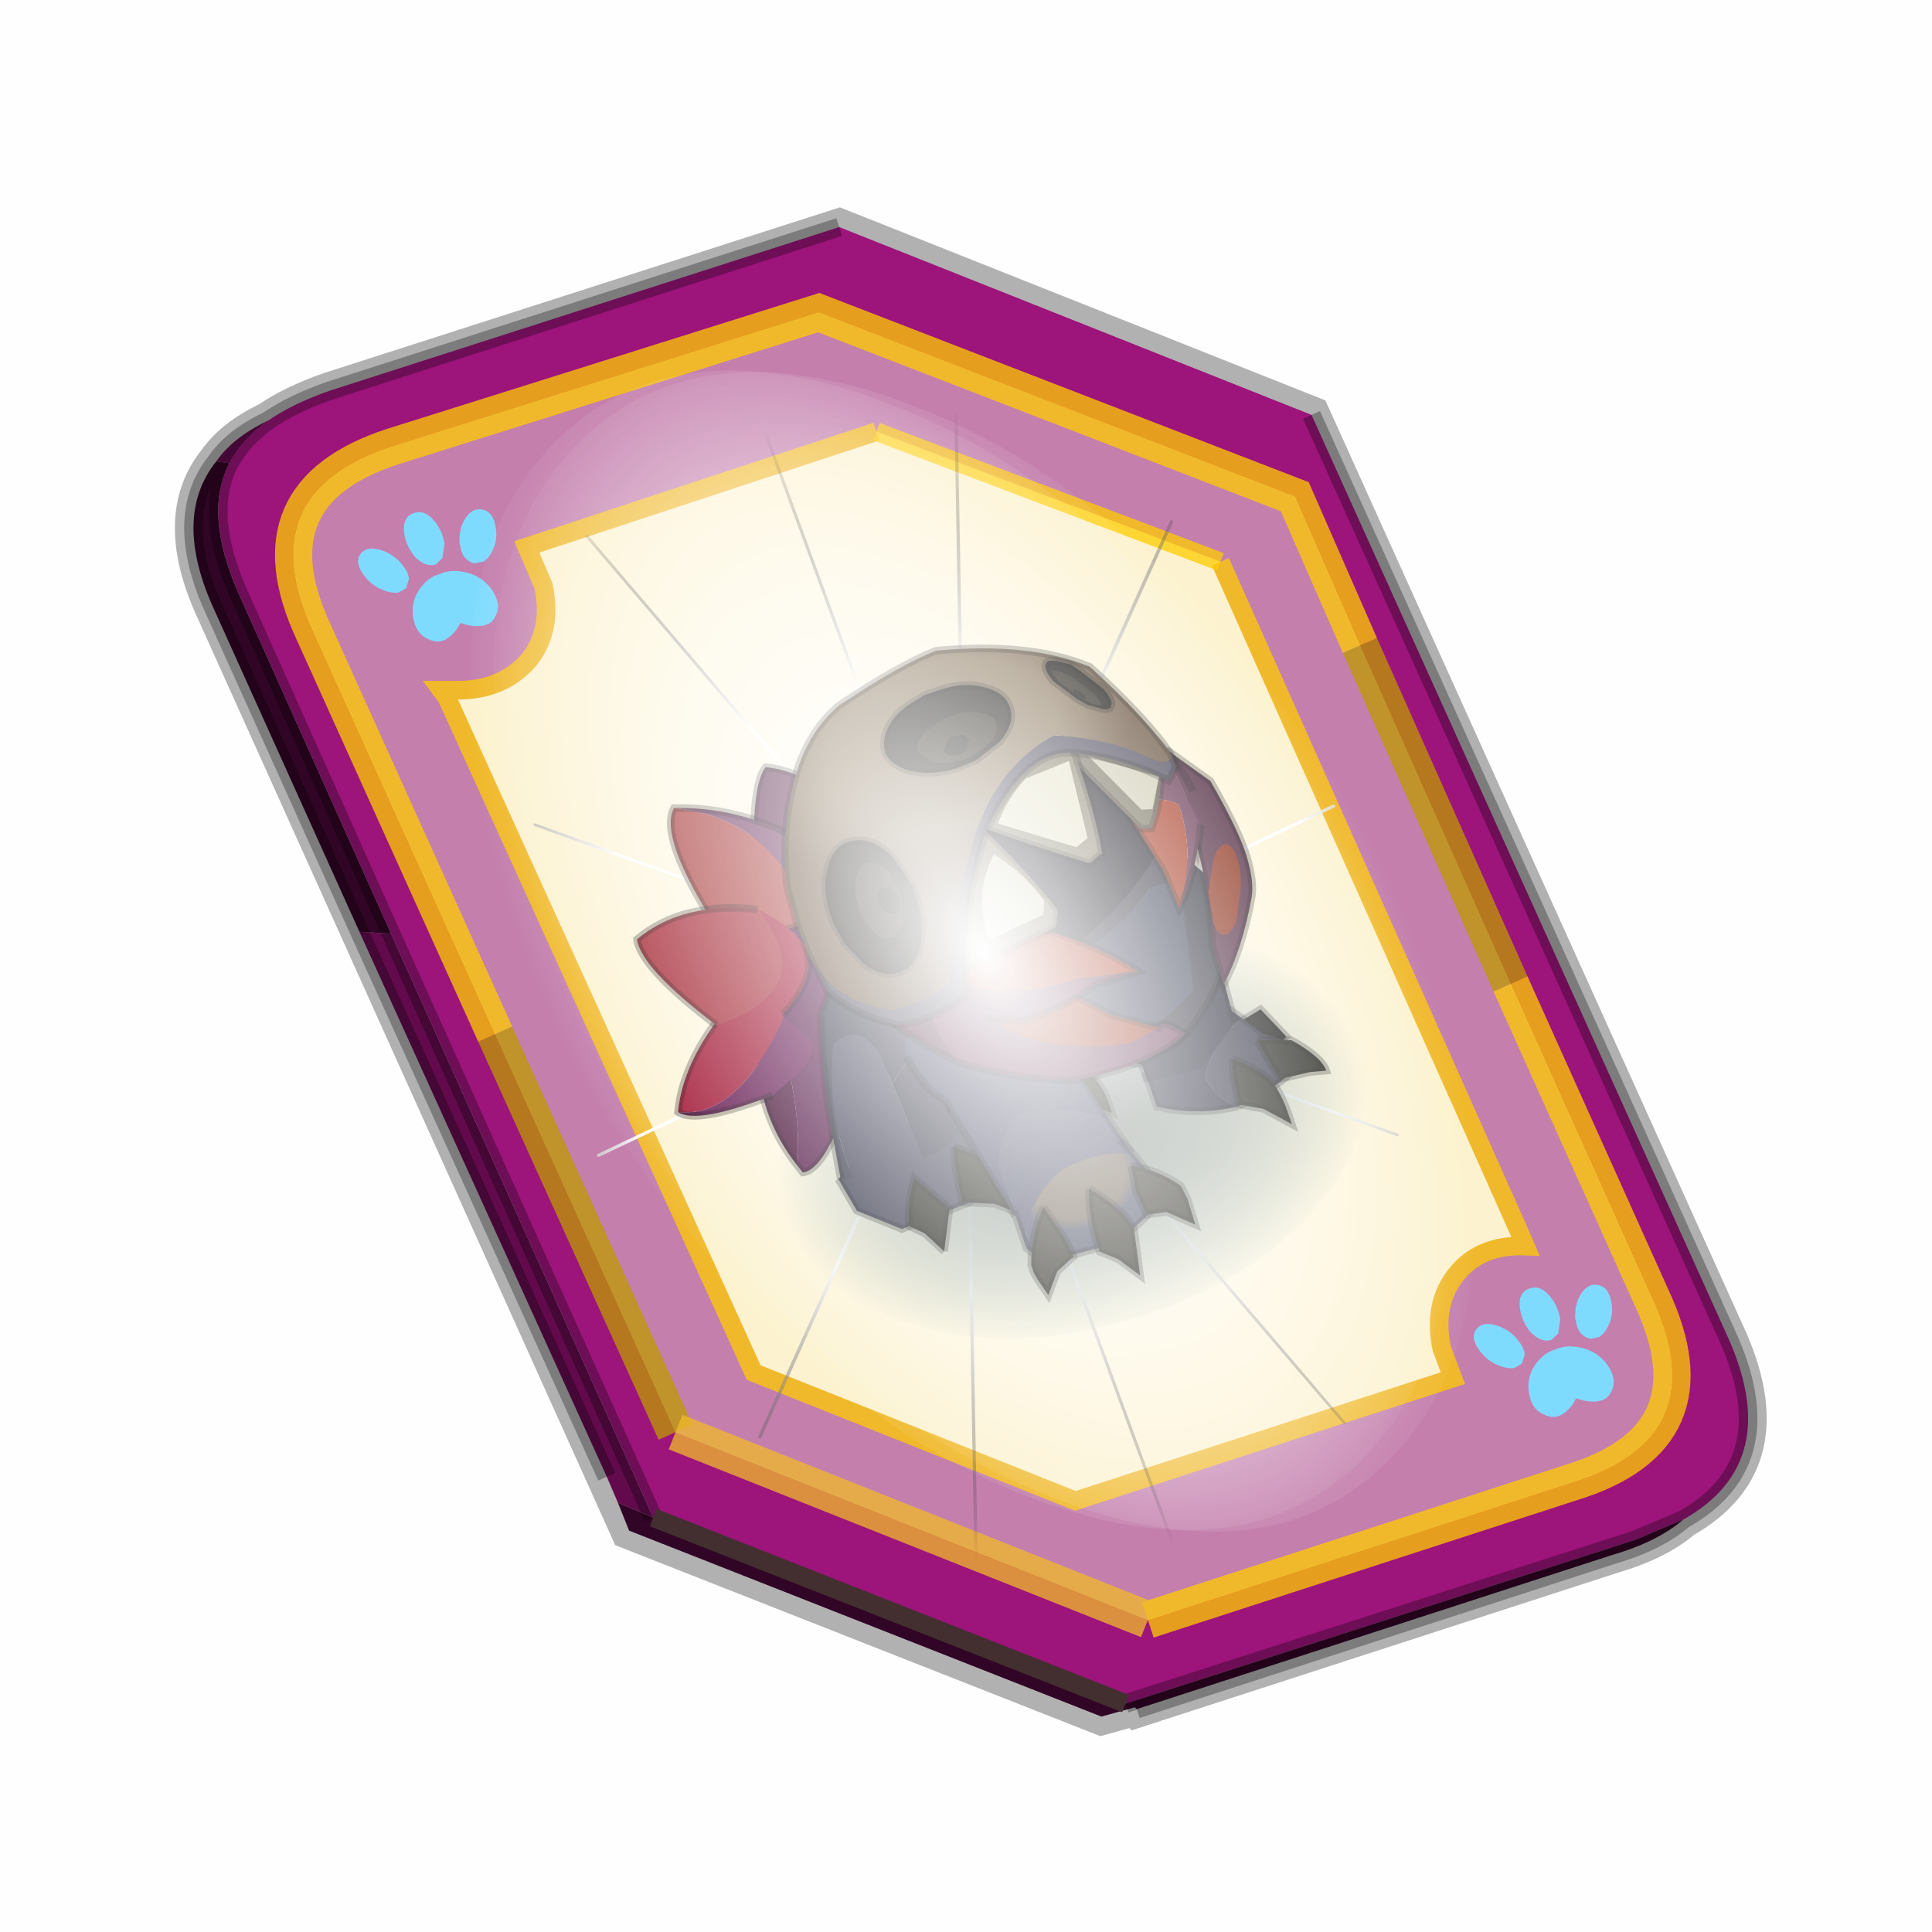 <?xml version='1.0' encoding='UTF-8'?>
<svg xmlns:xlink="http://www.w3.org/1999/xlink" xmlns="http://www.w3.org/2000/svg" version="1.1" width="60px" height="60px" viewBox="0.0 0.0 60.0 60.0"><defs><g id="c1"><path fill="#13131c" stroke="none" d="M-9.55 1.65 L-6.75 -5.8 -0.45 -11.0 5.8 -7.75 Q7.45 -3.0 9.55 1.3 L8.85 7.45 Q7.35 9.1 4.3 10.3 L-0.05 11.05 Q-3.3 8.8 -6.0 5.9 L-6.3 5.6 Q-8.3 3.5 -9.55 1.65"/><path fill="none" stroke="#000000" stroke-width="0.5" stroke-opacity="0.298" d="M-9.55 1.65 Q-8.3 3.5 -6.3 5.6 L-6.0 5.9 Q-3.3 8.8 -0.05 11.05 L4.3 10.3 Q7.35 9.1 8.85 7.45 L9.55 1.3 Q7.45 -3.0 5.8 -7.75 L-0.45 -11.0 -6.75 -5.8 -9.55 1.65"/></g><g id="c2"><g><use transform="matrix(1.0,0.0,0.0,1.0,0.0,0.0)" xlink:href="#c1"/></g></g><g id="c3"><path fill="#282835" stroke="none" d="M8.35 -3.4 L7.3 2.9 Q5.7 5.0 3.05 6.5 0.9 6.9 -1.6 6.5 -5.25 3.7 -8.3 0.3 2.85 -2.4 6.35 -6.7 L8.35 -3.4"/><path fill="none" stroke="#000000" stroke-width="0.5" stroke-opacity="0.298" d="M-8.3 0.3 Q-5.25 3.7 -1.6 6.5 0.9 6.9 3.05 6.5 5.7 5.0 7.3 2.9 L8.35 -3.4"/><path fill="#33374c" stroke="none" d="M4.45 -3.85 L6.55 -3.8 5.1 3.5 Q3.65 4.4 2.0 4.9 -2.3 3.1 -5.65 -0.6 0.75 -0.95 4.45 -3.85"/></g><g id="c4"><g><use transform="matrix(1.0,0.0,0.0,1.0,0.0,0.0)" xlink:href="#c3"/></g></g><g id="c5"><path fill="#492139" stroke="none" d="M-0.65 -4.05 Q-0.05 -4.65 -0.7 -8.0 L1.4 -5.1 Q2.15 -1.4 2.1 0.4 2.05 2.15 1.55 3.1 -0.15 6.2 -2.05 8.0 L-1.95 5.3 Q-0.9 2.2 -0.65 -4.05"/><path fill="none" stroke="#000000" stroke-width="0.5" stroke-opacity="0.298" d="M-0.65 -4.05 Q-0.9 2.2 -1.95 5.3 L-2.05 8.0 Q-0.15 6.2 1.55 3.1 2.05 2.15 2.1 0.4 2.15 -1.4 1.4 -5.1 L-0.7 -8.0 Q-0.05 -4.65 -0.65 -4.05"/><path fill="#872811" stroke="none" d="M-0.95 4.9 Q-0.5 5.0 0.1 4.25 L1.05 2.3 Q1.5 1.15 1.45 0.25 1.45 -0.7 1.0 -0.8 0.55 -0.9 -0.05 -0.1 L-1.05 1.8 -1.4 3.9 Q-1.4 4.8 -0.95 4.9"/></g><g id="c6"><g><use transform="matrix(1.0,0.0,0.0,1.0,0.0,0.0)" xlink:href="#c5"/></g></g><g id="c7"><path fill="#5f2d4a" stroke="none" d="M-0.35 -5.1 Q1.75 -3.25 2.0 -1.4 L2.3 0.95 2.45 1.95 2.45 2.0 Q1.1 5.05 -0.65 6.8 1.55 3.7 1.5 0.2 0.05 -1.15 -1.85 -0.5 L-1.9 -1.0 -2.7 -6.8 -0.35 -5.1"/><path fill="#492139" stroke="none" d="M2.45 2.0 L2.45 1.95 2.3 0.95 2.0 -1.4 Q1.75 -3.25 -0.35 -5.1 0.15 -5.7 0.65 -5.8 2.25 -3.0 2.65 -0.65 L2.7 -0.35 Q2.85 1.05 2.5 1.95 L2.45 2.0"/><path fill="#a4341c" stroke="none" d="M-1.85 -0.5 Q0.05 -1.15 1.5 0.2 1.55 3.7 -0.65 6.8 L-0.85 4.1 -1.8 0.15 -1.85 -0.5"/><path fill="none" stroke="#000000" stroke-width="0.5" stroke-opacity="0.298" d="M-0.35 -5.1 L-2.7 -6.8 -1.9 -1.0 -1.85 -0.5 -1.8 0.15 -0.85 4.1 -0.65 6.8 Q1.1 5.05 2.45 2.0 L2.5 1.95 M2.7 -0.35 L2.65 -0.65 Q2.25 -3.0 0.65 -5.8 0.15 -5.7 -0.35 -5.1"/></g><g id="c8"><g><use transform="matrix(1.0,0.0,0.0,1.0,0.0,0.0)" xlink:href="#c7"/></g></g><g id="c9"><path fill="#5f2d4a" stroke="none" d="M-5.05 2.4 Q-6.0 -0.45 -5.6 -1.95 -2.9 -3.55 -0.5 -2.9 L2.2 -0.95 3.45 0.4 Q0.1 0.3 -1.5 1.15 1.15 4.0 6.35 4.9 L8.4 4.5 Q8.75 3.95 9.95 5.45 7.2 6.8 1.85 6.05 -2.4 4.45 -5.05 2.4"/><path fill="#932d16" stroke="none" d="M3.45 0.4 L5.65 2.7 8.4 4.5 6.35 4.9 Q1.15 4.0 -1.5 1.15 0.1 0.3 3.45 0.4"/><path fill="#492139" stroke="none" d="M-5.05 2.4 Q-8.25 -0.7 -9.95 -4.4 -8.75 -7.15 -5.2 -5.85 L-2.35 -4.1 -0.5 -2.9 Q-2.9 -3.55 -5.6 -1.95 -6.0 -0.45 -5.05 2.4"/><path fill="none" stroke="#000000" stroke-width="0.5" stroke-opacity="0.298" d="M-0.5 -2.9 L-2.35 -4.1 -5.2 -5.85 Q-8.75 -7.15 -9.95 -4.4 -8.25 -0.7 -5.05 2.4 M-0.5 -2.9 L2.2 -0.95 3.45 0.4 5.65 2.7 8.4 4.5 Q8.75 3.95 9.95 5.45 7.2 6.8 1.85 6.05 -2.4 4.45 -5.05 2.4"/></g><g id="c10"><g><use transform="matrix(1.0,0.0,0.0,1.0,0.0,0.0)" xlink:href="#c9"/></g></g><g id="c11"><path fill="#5f2d4a" stroke="none" d="M7.1 2.9 L4.1 2.8 Q1.55 3.7 -1.15 3.6 -2.35 3.2 -3.4 2.6 L-5.35 1.0 -5.75 0.55 -5.4 -1.45 Q-3.15 -2.5 -0.85 -3.5 L1.35 -2.15 Q-1.3 -1.8 -3.75 -0.75 L-4.35 -0.5 Q-2.55 2.0 3.15 2.05 L7.1 2.9"/><path fill="#a4341c" stroke="none" d="M7.1 2.9 L3.15 2.05 Q-2.55 2.0 -4.35 -0.5 L-3.75 -0.75 Q-1.3 -1.8 1.35 -2.15 4.95 0.15 7.1 2.9"/><path fill="#492139" stroke="none" d="M-0.85 -3.5 Q-3.15 -2.5 -5.4 -1.45 L-5.75 0.55 Q-6.6 -0.55 -7.15 -2.0 L-6.65 -2.4 Q-5.55 -3.2 -3.95 -3.4 L-0.85 -3.5"/><path fill="none" stroke="#000000" stroke-width="0.5" stroke-opacity="0.298" d="M-3.4 2.6 Q-2.35 3.2 -1.15 3.6 1.55 3.7 4.1 2.8 L7.1 2.9 Q4.95 0.15 1.35 -2.15 L-0.85 -3.5 -3.95 -3.4 Q-5.55 -3.2 -6.65 -2.4"/></g><g id="c12"><g><use transform="matrix(1.0,0.0,0.0,1.0,0.0,0.0)" xlink:href="#c11"/></g></g><g id="c13"><path fill="#6d6854" stroke="none" d="M-3.05 -3.6 L0.6 -3.9 3.05 0.3 Q2.5 2.3 1.25 3.85 L0.55 3.65 -3.05 -3.6"/><path fill="none" stroke="#000000" stroke-width="0.5" stroke-opacity="0.298" d="M-3.05 -3.6 L0.55 3.65 1.25 3.85 Q2.5 2.3 3.05 0.3 L0.6 -3.9 -3.05 -3.6"/><path fill="#cccab0" stroke="none" d="M1.0 2.45 L-1.2 -2.0 2.8 0.75 1.7 2.65 1.0 2.45"/></g><g id="c14"><g><use transform="matrix(1.0,0.0,0.0,1.0,0.0,0.0)" xlink:href="#c13"/></g></g><g id="c15"><path fill="#817b64" stroke="none" d="M-4.95 -1.8 L-0.85 -4.8 4.9 -3.55 Q5.05 1.15 4.55 4.35 L3.55 4.75 Q-0.95 1.55 -4.95 -1.8"/><path fill="none" stroke="#000000" stroke-width="0.5" stroke-opacity="0.298" d="M-4.95 -1.8 Q-0.95 1.55 3.55 4.75 L4.55 4.35 Q5.05 1.15 4.9 -3.55 L-0.85 -4.8 -4.95 -1.8"/><path fill="#e4e0c5" stroke="none" d="M3.05 3.45 L3.95 3.1 4.4 -2.15 1.3 -1.95 Q-0.2 -1.15 -1.4 0.3 L3.05 3.45"/></g><g id="c16"><g><use transform="matrix(1.0,0.0,0.0,1.0,0.0,0.0)" xlink:href="#c15"/></g></g><g id="c17"><path fill="#7a755e" stroke="none" d="M-4.6 4.45 L-3.9 -2.0 1.55 -4.45 Q3.5 -0.75 4.6 2.35 L4.15 3.4 -4.6 4.45"/><path fill="none" stroke="#000000" stroke-width="0.5" stroke-opacity="0.298" d="M-4.6 4.45 L4.15 3.4 4.6 2.35 Q3.5 -0.75 1.55 -4.45 L-3.9 -2.0 -4.6 4.45"/><path fill="#d3d1b7" stroke="none" d="M3.6 2.35 L-0.35 2.8 Q-0.45 -0.35 1.75 -2.5 3.25 -0.65 3.95 1.5 L3.6 2.35"/></g><g id="c18"><g><use transform="matrix(1.0,0.0,0.0,1.0,0.0,0.0)" xlink:href="#c17"/></g></g><radialGradient gradientUnits="userSpaceOnUse" r="819.2" cx="0" cy="0" spreadMethod="pad" gradientTransform="matrix(0.016,0.0,0.0,0.011,-0.75,-5.45)" id="gradient1"><stop offset="0.596" stop-color="#8a775c"/><stop offset="1.0" stop-color="#644e39"/></radialGradient><g id="c19"><path fill="#434153" stroke="none" d="M-13.5 4.95 Q-13.0 8.55 -9.35 10.25 -7.1 10.5 -5.2 9.75 -3.75 5.6 -0.8 1.4 2.1 -2.85 6.6 -3.7 10.15 -2.2 11.7 -0.65 13.2 0.85 13.6 0.1 L13.6 0.9 12.85 1.6 Q10.65 -0.7 7.6 -2.1 4.6 -3.55 0.35 0.85 -3.25 5.85 -4.3 10.9 -7.25 11.8 -9.35 11.3 -11.8 9.85 -13.1 7.65 L-13.5 4.95"/><path stroke="none" fill="url(#gradient1)" d="M-13.5 4.95 L-13.6 3.2 -13.45 0.4 Q-12.75 -3.3 -10.6 -6.5 -8.85 -9.1 -6.3 -10.1 -1.55 -11.4 0.95 -11.5 7.0 -10.1 10.3 -7.25 12.85 -2.7 13.6 0.1 13.2 0.85 11.7 -0.65 10.15 -2.2 6.6 -3.7 2.1 -2.85 -0.8 1.4 -3.75 5.6 -5.2 9.75 -7.1 10.5 -9.35 10.25 -13.0 8.55 -13.5 4.95"/><path fill="none" stroke="#000000" stroke-width="0.5" stroke-opacity="0.298" d="M13.6 0.1 Q12.85 -2.7 10.3 -7.25 7.0 -10.1 0.95 -11.5 -1.55 -11.4 -6.3 -10.1 -8.85 -9.1 -10.6 -6.5 -12.75 -3.3 -13.45 0.4 L-13.6 3.2 -13.5 4.95 M13.6 0.1 L13.6 0.9 12.85 1.6 Q10.65 -0.7 7.6 -2.1 4.6 -3.55 0.35 0.85 -3.25 5.85 -4.3 10.9 -7.25 11.8 -9.35 11.3 -11.8 9.85 -13.1 7.65 L-13.5 4.95"/></g><g id="c20"><g><use transform="matrix(1.0,0.0,0.0,1.0,0.0,0.0)" xlink:href="#c19"/></g></g><g id="c21"><path fill="#13110d" stroke="none" d="M-0.35 0.85 L-1.45 -0.75 Q-1.75 -1.5 -1.65 -1.9 L-1.6 -1.95 Q-1.45 -2.3 -0.8 -1.95 L0.0 -1.45 0.15 -1.25 0.45 -0.85 1.55 0.8 Q1.85 1.55 1.75 1.9 L1.7 1.95 Q1.55 2.35 0.95 1.95 L0.2 1.45 -0.35 0.85"/><path fill="none" stroke="#000000" stroke-width="0.5" stroke-opacity="0.298" d="M-0.35 0.85 L-1.45 -0.75 Q-1.75 -1.5 -1.65 -1.9 L-1.6 -1.95 Q-1.45 -2.3 -0.8 -1.95 L0.0 -1.45 0.15 -1.25 0.45 -0.85 1.55 0.8 Q1.85 1.55 1.75 1.9 L1.7 1.95 Q1.55 2.35 0.95 1.95 L0.2 1.45 -0.35 0.85"/><path fill="#262219" stroke="none" d="M-0.35 0.5 L-1.15 -0.7 -1.35 -1.4 -1.35 -1.45 -0.85 -1.25 -0.25 -0.7 -0.1 -0.55 0.1 -0.25 0.9 1.0 1.1 1.65 1.1 1.7 Q1.05 1.85 0.55 1.5 L0.0 0.95 -0.35 0.5"/><path fill="#10100b" stroke="none" d="M-0.15 0.75 L-0.35 0.45 -0.45 0.2 -0.25 0.25 -0.1 0.35 0.0 0.45 0.25 0.8 0.25 1.0 0.25 1.05 0.1 1.0 -0.05 0.85 -0.15 0.75"/></g><g id="c22"><g><use transform="matrix(1.0,0.0,0.0,1.0,0.0,0.0)" xlink:href="#c21"/></g></g><g id="c23"><path fill="#13110d" stroke="none" d="M2.9 0.9 Q2.75 2.55 1.95 3.7 1.25 4.6 0.4 4.65 L0.15 4.65 Q-0.95 4.6 -1.8 3.4 L-2.6 1.65 -2.85 0.3 Q-3.05 -1.8 -2.15 -3.3 -1.35 -4.65 -0.2 -4.65 L0.15 -4.6 Q1.45 -4.45 2.3 -2.65 L2.9 -0.5 2.9 0.9"/><path fill="none" stroke="#000000" stroke-width="0.5" stroke-opacity="0.298" d="M2.9 0.9 Q2.75 2.55 1.95 3.7 1.25 4.6 0.4 4.65 L0.15 4.65 Q-0.95 4.6 -1.8 3.4 L-2.6 1.65 -2.85 0.3 Q-3.05 -1.8 -2.15 -3.3 -1.35 -4.65 -0.2 -4.65 L0.15 -4.6 Q1.45 -4.45 2.3 -2.65 L2.9 -0.5 2.9 0.9"/><path fill="#262219" stroke="none" d="M1.95 0.25 L1.45 1.8 0.6 2.35 0.5 2.3 Q-0.1 2.3 -0.5 1.65 L-0.75 1.0 -0.85 0.7 -0.95 0.45 -0.95 -0.05 Q-1.0 -1.25 -0.55 -2.1 -0.15 -2.9 0.5 -2.9 L0.65 -2.85 Q1.35 -2.75 1.75 -1.75 L2.0 -0.5 1.95 0.25"/><path fill="#10100b" stroke="none" d="M1.8 0.1 L1.6 0.7 1.25 0.9 1.2 0.9 0.7 0.65 0.5 0.25 0.45 0.0 Q0.35 -0.45 0.55 -0.75 0.75 -1.05 1.05 -1.05 L1.1 -1.0 Q1.4 -1.0 1.6 -0.6 L1.8 -0.2 1.8 0.1"/></g><g id="c24"><g><use transform="matrix(1.0,0.0,0.0,1.0,0.0,0.0)" xlink:href="#c23"/></g></g><g id="c25"><path fill="#13110d" stroke="none" d="M-0.2 2.65 Q-1.95 2.6 -3.2 1.85 -4.25 1.15 -4.4 0.25 L-4.4 0.0 Q-4.25 -1.15 -2.95 -1.95 -2.1 -2.4 -1.1 -2.55 L-0.7 -2.65 0.2 -2.65 Q2.0 -2.7 3.25 -1.85 4.35 -1.15 4.4 -0.2 L4.4 0.05 Q4.35 1.1 3.0 1.9 L1.15 2.55 -0.2 2.65"/><path fill="none" stroke="#000000" stroke-width="0.5" stroke-opacity="0.298" d="M-0.2 2.65 Q-1.95 2.6 -3.2 1.85 -4.25 1.15 -4.4 0.25 L-4.4 0.0 Q-4.25 -1.15 -2.95 -1.95 -2.1 -2.4 -1.1 -2.55 L-0.7 -2.65 0.2 -2.65 Q2.0 -2.7 3.25 -1.85 4.35 -1.15 4.4 -0.2 L4.4 0.05 Q4.35 1.1 3.0 1.9 L1.15 2.55 -0.2 2.65"/><path fill="#262219" stroke="none" d="M0.3 2.25 Q-0.85 2.2 -1.6 1.75 L-2.3 0.9 -2.35 0.75 Q-2.25 0.1 -1.4 -0.3 L-0.25 -0.7 0.0 -0.75 0.6 -0.75 Q1.75 -0.8 2.5 -0.3 3.15 0.05 3.2 0.6 L3.2 0.7 Q3.15 1.35 2.3 1.75 L1.1 2.2 0.3 2.25"/><path fill="#10100b" stroke="none" d="M0.25 1.85 L-0.4 1.75 -0.65 1.35 -0.65 1.3 -0.35 0.8 0.0 0.6 0.3 0.55 0.95 0.7 1.15 1.1 1.15 1.15 0.85 1.6 0.5 1.8 0.25 1.85"/></g><g id="c26"><g><use transform="matrix(1.0,0.0,0.0,1.0,0.0,0.0)" xlink:href="#c25"/></g></g><g id="c27"><g><use transform="matrix(1.0,0.0,0.0,1.0,2.1,3.6)" xlink:href="#c2"/></g><g><use transform="matrix(1.0,0.0,0.0,1.0,3.65,8.15)" xlink:href="#c4"/></g><g><use transform="matrix(1.0,0.0,0.0,1.0,12.8,3.95)" xlink:href="#c6"/></g><g><use transform="matrix(1.0,0.0,0.0,1.0,10.2,-0.55)" xlink:href="#c8"/></g><g><use transform="matrix(1.0,0.0,0.0,1.0,-2.65,8.8)" xlink:href="#c10"/></g><g><use transform="matrix(1.0,0.0,0.0,1.0,-1.45,6.45)" xlink:href="#c12"/></g><g><use transform="matrix(1.0,0.0,0.0,1.0,8.25,-3.25)" xlink:href="#c14"/></g><g><use transform="matrix(1.0,0.0,0.0,1.0,1.3,-3.25)" xlink:href="#c16"/></g><g><use transform="matrix(1.0,0.0,0.0,1.0,-2.75,1.4)" xlink:href="#c18"/></g><g><use transform="matrix(1.0,0.0,0.0,1.0,-1.3,-3.65)" xlink:href="#c20"/></g><g><use transform="matrix(1.0,0.0,0.0,1.0,7.85,-10.0)" xlink:href="#c22"/></g><g><use transform="matrix(1.0,0.0,0.0,1.0,-9.7,-0.3)" xlink:href="#c24"/></g><g><use transform="matrix(1.0,0.0,0.0,1.0,-1.3,-9.95)" xlink:href="#c26"/></g></g><radialGradient gradientUnits="userSpaceOnUse" r="819.2" cx="0" cy="0" spreadMethod="pad" gradientTransform="matrix(-0.025,-0.001,0.0,0.017,0.0,0.05)" id="gradient2"><stop offset="0.173" stop-color="#071c18" stop-opacity="0.573"/><stop offset="0.973" stop-color="#033c49" stop-opacity="0.0"/></radialGradient><g id="c28"><path stroke="none" fill="url(#gradient2)" d="M-14.0 8.8 Q-8.2 12.75 0.0 13.0 8.25 13.25 14.15 9.65 19.95 6.05 19.95 0.7 19.95 -4.7 14.15 -8.7 8.25 -12.7 0.0 -12.95 -8.2 -13.2 -14.0 -9.55 -19.9 -5.95 -19.9 -0.55 -19.9 4.8 -14.0 8.8"/></g><g id="c29"><g><use transform="matrix(1.0,0.0,0.0,1.0,0.0,0.0)" xlink:href="#c28"/></g></g><g id="c30"><path fill="#511445" stroke="none" d="M0.35 -5.5 L0.45 -5.5 0.95 -5.45 Q2.15 -5.05 3.3 -2.8 2.65 2.55 -0.25 5.5 -1.9 4.6 -3.3 -2.5 -1.3 -5.5 0.35 -5.5"/><path fill="none" stroke="#000000" stroke-width="0.5" stroke-opacity="0.298" d="M0.35 -5.5 Q-1.3 -5.5 -3.3 -2.5 -1.9 4.6 -0.25 5.5 2.65 2.55 3.3 -2.8"/></g><g id="c31"><g><use transform="matrix(1.0,0.0,0.0,1.0,0.0,0.0)" xlink:href="#c30"/></g></g><g id="c32"><path fill="#511445" stroke="none" d="M1.0 3.9 Q-1.3 3.8 -2.25 2.5 L-2.5 2.15 Q-7.0 -0.2 -1.95 -3.0 3.3 -4.5 4.6 -3.45 4.45 0.35 1.0 3.9"/><path fill="none" stroke="#000000" stroke-width="0.5" stroke-opacity="0.298" d="M-1.95 -3.0 Q3.3 -4.5 4.6 -3.45 4.45 0.35 1.0 3.9"/></g><g id="c33"><g><use transform="matrix(1.0,0.0,0.0,1.0,0.0,0.0)" xlink:href="#c32"/></g></g><g id="c34"><path fill="#511445" stroke="none" d="M-2.35 -2.55 L-1.05 -2.95 1.55 -2.75 3.9 0.05 4.15 0.95 2.7 2.1 0.75 2.8 -0.75 3.05 Q-2.75 2.65 -3.9 1.5 -4.8 -0.35 -2.35 -2.55"/><path fill="none" stroke="#000000" stroke-width="0.5" stroke-opacity="0.298" d="M1.55 -2.75 L3.9 0.05 4.15 0.95 2.7 2.1 0.75 2.8 -0.75 3.05 M-3.9 1.5 Q-4.8 -0.35 -2.35 -2.55"/></g><g id="c35"><g><use transform="matrix(1.0,0.0,0.0,1.0,0.0,0.0)" xlink:href="#c34"/></g></g><g id="c36"><path fill="#511445" stroke="none" d="M-4.1 6.9 Q-6.45 2.35 -4.5 -5.1 -1.6 -7.25 0.45 -6.7 L0.9 -6.5 Q8.05 -8.4 3.8 -0.2 -1.75 6.7 -4.1 6.9"/><path fill="none" stroke="#000000" stroke-width="0.5" stroke-opacity="0.298" d="M-4.1 6.9 Q-6.45 2.35 -4.5 -5.1"/></g><g id="c37"><g><use transform="matrix(1.0,0.0,0.0,1.0,0.0,0.0)" xlink:href="#c36"/></g></g><g id="c38"><path fill="#5b294c" stroke="none" d="M-3.55 1.75 Q-0.25 4.0 1.45 3.65 2.75 3.3 3.6 1.3 2.0 -2.35 -0.9 -3.7 -2.1 -2.95 -3.55 1.75"/><path fill="none" stroke="#000000" stroke-width="0.5" stroke-opacity="0.298" d="M-3.55 1.75 Q-2.1 -2.95 -0.9 -3.7 2.0 -2.35 3.6 1.3"/></g><g id="c39"><g><use transform="matrix(1.0,0.0,0.0,1.0,0.0,0.0)" xlink:href="#c38"/></g></g><g id="c40"><path fill="#ab3e3e" stroke="none" d="M2.35 4.85 L1.85 4.95 Q-0.1 5.25 -3.7 3.55 -5.5 -3.55 -3.9 -5.05 2.15 -2.35 2.35 4.85"/><path fill="#6d355f" stroke="none" d="M-3.9 -5.05 Q1.15 -3.5 4.65 1.15 4.3 3.65 2.95 4.55 L2.5 4.8 2.35 4.85 Q2.15 -2.35 -3.9 -5.05"/><path fill="none" stroke="#000000" stroke-width="0.5" stroke-opacity="0.298" d="M2.35 4.85 L1.85 4.95 Q-0.1 5.25 -3.7 3.55 -5.5 -3.55 -3.9 -5.05 1.15 -3.5 4.65 1.15"/></g><g id="c41"><g><use transform="matrix(1.0,0.0,0.0,1.0,0.0,0.0)" xlink:href="#c40"/></g></g><g id="c42"><path fill="#420932" stroke="none" d="M-2.75 4.35 Q-4.05 0.75 -3.1 -2.9 -2.15 -3.5 -1.15 -3.3 -1.4 1.1 -2.75 4.35"/><path fill="#511445" stroke="none" d="M-1.15 -3.3 Q-0.65 -3.25 1.25 -4.6 3.05 -5.9 3.45 -0.85 -0.8 5.25 -2.55 4.9 L-2.75 4.35 Q-1.4 1.1 -1.15 -3.3"/><path fill="none" stroke="#000000" stroke-width="0.5" stroke-opacity="0.298" d="M3.45 -0.85 Q-0.8 5.25 -2.55 4.9 L-2.75 4.35 Q-4.05 0.75 -3.1 -2.9 -2.15 -3.5 -1.15 -3.3"/></g><g id="c43"><g><use transform="matrix(1.0,0.0,0.0,1.0,0.0,0.0)" xlink:href="#c42"/></g></g><g id="c44"><path fill="#a21835" stroke="none" d="M1.15 -3.5 Q3.2 -3.0 3.65 -1.6 L3.7 -1.2 Q-1.35 4.2 -4.95 2.5 -3.4 -0.95 1.15 -3.5"/><path fill="#62164f" stroke="none" d="M3.7 -1.2 L4.9 0.45 Q5.2 1.7 3.45 2.6 L1.35 3.45 Q-4.05 3.7 -4.95 2.5 -1.35 4.2 3.7 -1.2"/><path fill="none" stroke="#000000" stroke-width="0.5" stroke-opacity="0.298" d="M1.35 3.45 Q-4.05 3.7 -4.95 2.5 -3.4 -0.95 1.15 -3.5"/></g><g id="c45"><g><use transform="matrix(1.0,0.0,0.0,1.0,0.0,0.0)" xlink:href="#c44"/></g></g><g id="c46"><path fill="#a72c39" stroke="none" d="M-2.05 3.4 Q-5.6 -1.8 -5.25 -3.7 -1.6 -5.15 3.0 -3.05 5.4 3.4 -2.05 3.4"/><path fill="#a21935" stroke="none" d="M3.0 -3.05 Q4.75 -1.35 5.25 0.4 5.25 2.6 2.4 4.1 -0.05 4.65 -2.05 3.4 5.4 3.4 3.0 -3.05"/><path fill="none" stroke="#000000" stroke-width="0.5" stroke-opacity="0.298" d="M-2.05 3.4 Q-5.6 -1.8 -5.25 -3.7 -1.6 -5.15 3.0 -3.05 M5.25 0.4 Q5.25 2.6 2.4 4.1"/></g><g id="c47"><g><use transform="matrix(1.0,0.0,0.0,1.0,0.0,0.0)" xlink:href="#c46"/></g></g><g id="c48"><g><use transform="matrix(1.0,0.0,0.0,1.0,3.05,4.75)" xlink:href="#c31"/></g><g><use transform="matrix(1.0,0.0,0.0,1.0,5.25,-4.4)" xlink:href="#c33"/></g><g><use transform="matrix(1.0,0.0,0.0,1.0,5.5,0.7)" xlink:href="#c35"/></g><g><use transform="matrix(1.0,0.0,0.0,1.0,1.2,0.05)" xlink:href="#c37"/></g><g><use transform="matrix(1.0,0.0,0.0,1.0,3.8,-9.5)" xlink:href="#c39"/></g><g><use transform="matrix(1.0,0.0,0.0,1.0,0.15,-7.5)" xlink:href="#c41"/></g><g><use transform="matrix(1.0,0.0,0.0,1.0,-0.75,8.25)" xlink:href="#c43"/></g><g><use transform="matrix(1.0,0.0,0.0,1.0,-4.95,4.2)" xlink:href="#c45"/></g><g><use transform="matrix(1.0,0.0,0.0,1.0,-3.6,-1.35)" xlink:href="#c47"/></g></g><g id="c49"><path fill="#151509" stroke="none" d="M-1.6 -0.75 L0.5 -1.2 Q1.7 0.0 1.65 0.4 L-0.8 1.2 Q-1.1 0.0 -1.6 -0.75"/><path fill="none" stroke="#000000" stroke-width="0.5" stroke-opacity="0.298" d="M-1.6 -0.75 L0.5 -1.2 Q1.7 0.0 1.65 0.4 L-0.8 1.2 Q-1.1 0.0 -1.6 -0.75"/></g><g id="c50"><g><use transform="matrix(1.0,0.0,0.0,1.0,0.0,0.0)" xlink:href="#c49"/></g></g><g id="c51"><path fill="#252738" stroke="none" d="M-5.4 -1.2 L-4.9 1.2 -2.45 3.3 2.35 3.05 5.35 1.05 Q4.95 -0.55 3.75 -2.8 L2.7 -3.1 Q0.6 -3.7 -2.1 -2.7 L-5.4 -1.2"/><path fill="none" stroke="#000000" stroke-width="0.5" stroke-opacity="0.298" d="M-5.4 -1.2 L-4.9 1.2 -2.45 3.3 2.35 3.05 5.35 1.05 Q4.95 -0.55 3.75 -2.8 L2.7 -3.1 Q0.6 -3.7 -2.1 -2.7 L-5.4 -1.2"/></g><g id="c52"><g><use transform="matrix(1.0,0.0,0.0,1.0,0.0,0.0)" xlink:href="#c51"/></g></g><g id="c53"><path fill="#151509" stroke="none" d="M-1.0 -2.25 Q0.5 -1.15 1.1 -0.25 1.45 0.55 1.45 1.7 L1.45 2.25 0.0 1.0 -1.45 0.45 -1.0 -2.25"/><path fill="none" stroke="#000000" stroke-width="0.5" stroke-opacity="0.298" d="M-1.0 -2.25 Q0.5 -1.15 1.1 -0.25 1.45 0.55 1.45 1.7 L1.45 2.25 0.0 1.0 -1.45 0.45 -1.0 -2.25"/></g><g id="c54"><g><use transform="matrix(1.0,0.0,0.0,1.0,0.0,0.0)" xlink:href="#c53"/></g></g><g id="c55"><path fill="#151509" stroke="none" d="M-1.75 -1.9 L-1.65 -0.2 -1.45 1.25 0.25 1.25 1.8 1.9 0.75 -0.4 -1.75 -1.9"/><path fill="none" stroke="#000000" stroke-width="0.5" stroke-opacity="0.298" d="M-1.75 -1.9 L0.75 -0.4 1.8 1.9 0.25 1.25 -1.45 1.25 -1.65 -0.2 -1.75 -1.9"/></g><g id="c56"><g><use transform="matrix(1.0,0.0,0.0,1.0,0.0,0.0)" xlink:href="#c55"/></g></g><g id="c57"><g><use transform="matrix(1.0,0.0,0.0,1.0,3.2,-2.8)" xlink:href="#c50"/></g><g><use transform="matrix(1.0,0.0,0.0,1.0,-1.1,-0.4)" xlink:href="#c52"/></g><g><use transform="matrix(1.0,0.0,0.0,1.0,1.95,1.8)" xlink:href="#c54"/></g><g><use transform="matrix(1.0,0.0,0.0,1.0,4.75,-0.2)" xlink:href="#c56"/></g></g><g id="c58"><path fill="#1b1d2b" stroke="none" d="M-4.25 1.1 L-4.2 0.9 -3.2 -0.3 0.45 -3.85 3.6 -0.7 4.2 3.35 3.55 3.8 Q-2.45 3.9 -4.25 1.1"/><path fill="#212230" stroke="none" d="M3.55 3.8 L4.2 3.35 4.3 3.7 4.3 3.75 3.55 3.8"/><path fill="none" stroke="#000000" stroke-width="0.5" stroke-opacity="0.298" d="M4.2 3.35 L3.6 -0.7 0.45 -3.85 -3.2 -0.3 -4.2 0.9 -4.25 1.1 M4.2 3.35 L4.3 3.7 4.3 3.75"/></g><g id="c59"><g><use transform="matrix(1.0,0.0,0.0,1.0,0.0,0.0)" xlink:href="#c58"/></g></g><g id="c60"><path fill="#212230" stroke="none" d="M5.2 -3.4 L5.35 -3.0 3.25 0.2 3.05 3.25 Q3.7 5.35 0.3 5.55 L-0.15 0.15 5.2 -3.4"/><path fill="#1b1d2b" stroke="none" d="M0.3 5.55 L-1.3 5.65 -4.55 5.25 -5.35 5.1 -5.0 2.25 Q-4.35 -1.8 -3.2 -5.65 1.35 -5.25 5.2 -3.4 L-0.15 0.15 0.3 5.55"/><path fill="none" stroke="#000000" stroke-width="0.5" stroke-opacity="0.298" d="M5.35 -3.0 L3.25 0.2 3.05 3.25 M-5.35 5.1 L-5.0 2.25 Q-4.35 -1.8 -3.2 -5.65"/></g><g id="c61"><g><use transform="matrix(1.0,0.0,0.0,1.0,0.0,0.0)" xlink:href="#c60"/></g></g><g id="c62"><path fill="#191912" stroke="none" d="M-1.75 -1.9 L-1.65 -0.2 -1.45 1.25 0.25 1.25 1.8 1.9 0.75 -0.4 -1.75 -1.9"/><path fill="none" stroke="#000000" stroke-width="0.5" stroke-opacity="0.298" d="M-1.75 -1.9 L0.75 -0.4 1.8 1.9 0.25 1.25 -1.45 1.25 -1.65 -0.2 -1.75 -1.9"/></g><g id="c63"><g><use transform="matrix(1.0,0.0,0.0,1.0,0.0,0.0)" xlink:href="#c62"/></g></g><g id="c64"><path fill="#323448" stroke="none" d="M-5.4 -1.2 L-2.1 -2.7 Q0.6 -3.7 2.7 -3.1 L3.75 -2.8 Q4.95 -0.55 5.35 1.05 L2.35 3.05 -2.45 3.3 -4.9 1.2 -5.4 -1.2"/><path fill="none" stroke="#000000" stroke-width="0.5" stroke-opacity="0.298" d="M-5.4 -1.2 L-4.9 1.2 -2.45 3.3 2.35 3.05 5.35 1.05 Q4.95 -0.55 3.75 -2.8"/></g><g id="c65"><g><use transform="matrix(1.0,0.0,0.0,1.0,0.0,0.0)" xlink:href="#c64"/></g></g><g id="c66"><path fill="#191912" stroke="none" d="M-1.35 -3.0 Q0.65 -1.5 1.4 -0.3 1.95 0.75 1.95 2.3 L1.95 3.05 0.0 1.45 -1.95 0.7 Q-1.75 -1.8 -1.35 -3.0"/><path fill="none" stroke="#000000" stroke-width="0.5" stroke-opacity="0.298" d="M-1.35 -3.0 Q0.65 -1.5 1.4 -0.3 1.95 0.75 1.95 2.3 L1.95 3.05 0.0 1.45 -1.95 0.7 Q-1.75 -1.8 -1.35 -3.0"/></g><g id="c67"><g><use transform="matrix(1.0,0.0,0.0,1.0,0.0,0.0)" xlink:href="#c66"/></g></g><g id="c68"><path fill="#191912" stroke="none" d="M0.2 2.65 L-0.65 1.1 -1.45 0.35 Q-1.3 -0.85 -0.15 -2.6 L1.45 0.05 0.2 2.65"/><path fill="none" stroke="#000000" stroke-width="0.5" stroke-opacity="0.298" d="M0.2 2.65 L1.45 0.05 -0.15 -2.6 Q-1.3 -0.85 -1.45 0.35 L-0.65 1.1 0.2 2.65"/></g><g id="c69"><g><use transform="matrix(1.0,0.0,0.0,1.0,0.0,0.0)" xlink:href="#c68"/></g></g><g id="c70"><g><use transform="matrix(1.0,0.0,0.0,1.0,4.7,-1.25)" xlink:href="#c63"/></g><g><use transform="matrix(1.0,0.0,0.0,1.0,-1.15,-1.1)" xlink:href="#c65"/></g><g><use transform="matrix(1.0,0.0,0.0,1.0,2.75,1.1)" xlink:href="#c67"/></g><g><use transform="matrix(1.0,0.0,0.0,1.0,-1.6,1.85)" xlink:href="#c69"/></g></g><g id="c71"><path fill="#2c2d3f" stroke="none" d="M-4.2 -0.6 L-3.25 -1.8 Q-1.65 -3.7 0.35 -5.35 L3.55 -2.2 4.15 1.85 0.5 4.55 Q-2.55 2.8 -4.2 -0.6"/><path fill="#2b2c3d" stroke="none" d="M0.5 4.55 L4.15 1.85 4.2 2.2 2.1 5.35 0.5 4.55"/><path fill="none" stroke="#000000" stroke-width="0.5" stroke-opacity="0.298" d="M4.15 1.85 L3.55 -2.2 0.35 -5.35 Q-1.65 -3.7 -3.25 -1.8 L-4.2 -0.6 M4.15 1.85 L4.2 2.2 2.1 5.35"/></g><g id="c72"><g><use transform="matrix(1.0,0.0,0.0,1.0,0.0,0.0)" xlink:href="#c71"/></g></g><linearGradient gradientUnits="userSpaceOnUse" x1="-819.2" x2="819.2" spreadMethod="pad" gradientTransform="matrix(-0.001,0.003,-0.003,-0.001,-0.65,3.05)" id="gradient3"><stop offset="0.0" stop-color="#3d3e54"/><stop offset="1.0" stop-color="#323448"/></linearGradient><g id="c73"><path fill="#2c2d3f" stroke="none" d="M0.9 0.25 L0.75 -1.85 Q0.05 -4.4 -2.0 -3.45 -3.9 0.85 -3.55 5.35 L-4.35 5.2 -3.95 2.35 Q-3.35 -1.75 -2.1 -5.7 1.6 -5.9 3.65 -1.8 L0.9 0.25"/><path stroke="none" fill="url(#gradient3)" d="M1.3 5.65 L-0.3 5.75 -3.55 5.35 Q-3.9 0.85 -2.0 -3.45 0.05 -4.4 0.75 -1.85 L0.9 0.25 1.3 5.65"/><path fill="#2b2c3d" stroke="none" d="M1.3 5.65 L0.9 0.25 3.65 -1.8 4.3 0.25 4.25 0.3 4.05 3.35 Q4.7 5.45 1.3 5.65"/><path fill="none" stroke="#000000" stroke-width="0.5" stroke-opacity="0.298" d="M-4.35 5.2 L-3.95 2.35 Q-3.35 -1.75 -2.1 -5.7 M4.3 0.25 L4.25 0.3 4.05 3.35"/></g><g id="c74"><g><use transform="matrix(1.0,0.0,0.0,1.0,0.0,0.0)" xlink:href="#c73"/></g></g><g id="c75"><path fill="#0c0c08" stroke="none" d="M-1.5 -1.3 L0.45 -1.75 1.5 0.5 -0.75 1.7 -1.05 -0.25 Q-1.05 -0.85 -1.5 -1.3"/><path fill="none" stroke="#000000" stroke-width="0.5" stroke-opacity="0.298" d="M-1.5 -1.3 L0.45 -1.75 1.5 0.5 -0.75 1.7 -1.05 -0.25 Q-1.05 -0.85 -1.5 -1.3"/></g><g id="c76"><g><use transform="matrix(1.0,0.0,0.0,1.0,0.0,0.0)" xlink:href="#c75"/></g></g><g id="c77"><path fill="#212235" stroke="none" d="M0.35 3.35 Q-2.45 3.1 -4.8 1.65 L-4.8 -0.6 1.55 -3.35 2.5 -2.05 Q0.6 -1.75 -1.15 0.8 -0.85 2.5 0.35 3.35"/><path fill="#2b2c3d" stroke="none" d="M0.35 3.35 Q-0.85 2.5 -1.15 0.8 0.6 -1.75 2.5 -2.05 L3.45 -0.7 4.75 0.2 4.75 2.1 Q3.65 2.9 0.35 3.35"/><path fill="none" stroke="#000000" stroke-width="0.5" stroke-opacity="0.298" d="M2.5 -2.05 L1.55 -3.35 -4.8 -0.6 -4.8 1.65 Q-2.45 3.1 0.35 3.35 M2.5 -2.05 L3.45 -0.7 4.75 0.2 M4.75 2.1 Q3.65 2.9 0.35 3.35"/></g><g id="c78"><g><use transform="matrix(1.0,0.0,0.0,1.0,0.0,0.0)" xlink:href="#c77"/></g></g><g id="c79"><path fill="#191912" stroke="none" d="M-1.85 -1.65 L0.3 -0.95 Q1.85 0.75 1.85 1.7 L0.8 1.45 -1.25 1.25 -1.85 -1.65"/><path fill="none" stroke="#000000" stroke-width="0.5" stroke-opacity="0.298" d="M-1.85 -1.65 L0.3 -0.95 Q1.85 0.75 1.85 1.7 L0.8 1.45 -1.25 1.25 -1.85 -1.65"/></g><g id="c80"><g><use transform="matrix(1.0,0.0,0.0,1.0,0.0,0.0)" xlink:href="#c79"/></g></g><g id="c81"><path fill="#191912" stroke="none" d="M-0.9 -2.65 Q0.5 -1.5 1.1 -0.4 1.45 0.6 1.45 2.0 L1.45 2.7 0.0 1.15 -1.45 0.35 Q-1.25 -1.95 -0.9 -2.65"/><path fill="none" stroke="#000000" stroke-width="0.5" stroke-opacity="0.298" d="M-0.9 -2.65 Q0.5 -1.5 1.1 -0.4 1.45 0.6 1.45 2.0 L1.45 2.7 0.0 1.15 -1.45 0.35 Q-1.25 -1.95 -0.9 -2.65"/></g><g id="c82"><g><use transform="matrix(1.0,0.0,0.0,1.0,0.0,0.0)" xlink:href="#c81"/></g></g><g id="c83"><g><use transform="matrix(1.0,0.0,0.0,1.0,2.45,-1.65)" xlink:href="#c76"/></g><g><use transform="matrix(1.0,0.0,0.0,1.0,-0.9,-1.1)" xlink:href="#c78"/></g><g><use transform="matrix(1.0,0.0,0.0,1.0,3.9,0.15)" xlink:href="#c80"/></g><g><use transform="matrix(1.0,0.0,0.0,1.0,1.0,1.8)" xlink:href="#c82"/></g></g><g id="c84"><path fill="#1a1b2b" stroke="none" d="M-3.05 2.6 L-4.2 0.5 -3.15 -2.0 2.85 -2.8 4.25 1.45 Q2.7 3.15 -3.05 2.6"/><path fill="none" stroke="#000000" stroke-width="0.5" stroke-opacity="0.298" d="M4.25 1.45 L2.85 -2.8 -3.15 -2.0 -4.2 0.5 -3.05 2.6"/></g><g id="c85"><g><use transform="matrix(1.0,0.0,0.0,1.0,0.0,0.0)" xlink:href="#c84"/></g></g><g id="c86"><path fill="#1a1b2b" stroke="none" d="M3.65 -5.35 L3.65 -5.3 3.1 3.6 0.1 5.75 -3.65 5.5 -3.65 -4.15 Q1.0 -6.4 3.65 -5.35"/><path fill="none" stroke="#000000" stroke-width="0.5" stroke-opacity="0.298" d="M3.1 3.6 L3.65 -5.3 3.65 -5.35 M-3.65 -4.15 L-3.65 5.5"/></g><g id="c87"><g><use transform="matrix(1.0,0.0,0.0,1.0,0.0,0.0)" xlink:href="#c86"/></g></g><g id="c88"><path fill="#383a56" stroke="none" d="M-4.95 -0.9 L-4.75 -1.8 -3.85 -2.4 -3.0 -2.85 2.2 -2.7 4.9 1.35 4.9 1.4 Q2.25 4.45 -3.45 2.6 -4.45 1.8 -4.95 -0.9"/><path fill="none" stroke="#000000" stroke-width="0.5" stroke-opacity="0.298" d="M-4.95 -0.9 Q-4.45 1.8 -3.45 2.6 M4.9 1.4 L4.9 1.35 2.2 -2.7"/></g><g id="c89"><g><use transform="matrix(1.0,0.0,0.0,1.0,0.0,0.0)" xlink:href="#c88"/></g></g><g id="c90"><path fill="#383a56" stroke="none" d="M-5.3 -3.1 L-5.35 -3.15 Q-0.45 -7.5 3.05 -4.4 L4.75 1.85 Q2.75 -0.15 -0.85 -0.65 -2.9 0.3 -3.3 2.45 L-3.3 5.7 -5.3 -3.1"/><path fill="#40445c" stroke="none" d="M4.75 1.85 L5.4 4.2 -3.3 5.7 -3.3 2.45 Q-2.9 0.3 -0.85 -0.65 2.75 -0.15 4.75 1.85"/><path fill="none" stroke="#000000" stroke-width="0.5" stroke-opacity="0.298" d="M3.05 -4.4 L4.75 1.85 5.4 4.2 M-3.3 5.7 L-5.3 -3.1"/></g><g id="c91"><g><use transform="matrix(1.0,0.0,0.0,1.0,0.0,0.0)" xlink:href="#c90"/></g></g><radialGradient gradientUnits="userSpaceOnUse" r="819.2" cx="0" cy="0" spreadMethod="pad" gradientTransform="matrix(0.005,0.0,0.0,0.004,-0.3,-1.6)" id="gradient4"><stop offset="0.78" stop-color="#695c4c"/><stop offset="1.0" stop-color="#40455b"/></radialGradient><g id="c92"><path fill="#42435f" stroke="none" d="M-4.95 1.65 Q-4.2 -1.25 -1.1 -2.55 1.65 -3.05 3.8 -2.05 L3.2 -3.2 -1.3 -3.2 -4.95 -1.05 -4.95 1.65"/><path stroke="none" fill="url(#gradient4)" d="M3.8 -2.05 Q1.65 -3.05 -1.1 -2.55 -4.2 -1.25 -4.95 1.65 L-4.1 2.9 0.5 3.2 Q3.55 2.35 4.95 1.0 L3.8 -2.05"/><path fill="none" stroke="#000000" stroke-width="0.5" stroke-opacity="0.298" d="M3.8 -2.05 L4.95 1.0 Q3.55 2.35 0.5 3.2 L-4.1 2.9 -4.95 1.65 -4.95 -1.05 M3.2 -3.2 L3.8 -2.05"/></g><g id="c93"><g><use transform="matrix(1.0,0.0,0.0,1.0,0.0,0.0)" xlink:href="#c92"/></g></g><g id="c94"><path fill="#25241b" stroke="none" d="M-0.65 -3.25 Q1.0 -1.45 1.35 0.2 L0.75 3.3 -0.3 1.8 -1.3 0.95 Q-1.35 -1.35 -0.65 -3.25"/><path fill="none" stroke="#000000" stroke-width="0.5" stroke-opacity="0.298" d="M-0.65 -3.25 Q1.0 -1.45 1.35 0.2 L0.75 3.3 -0.3 1.8 -1.3 0.95 Q-1.35 -1.35 -0.65 -3.25"/></g><g id="c95"><g><use transform="matrix(1.0,0.0,0.0,1.0,0.0,0.0)" xlink:href="#c94"/></g></g><g id="c96"><path fill="#25241b" stroke="none" d="M0.55 -2.8 L1.25 -0.3 1.4 0.95 0.05 1.55 -1.0 2.85 -1.35 1.65 -1.45 1.15 -1.45 0.6 Q-0.8 -1.35 0.55 -2.8"/><path fill="none" stroke="#000000" stroke-width="0.5" stroke-opacity="0.298" d="M0.55 -2.8 Q-0.8 -1.35 -1.45 0.6 L-1.45 1.15 -1.35 1.65 -1.0 2.85 0.05 1.55 1.4 0.95 1.25 -0.3 0.55 -2.8"/></g><g id="c97"><g><use transform="matrix(1.0,0.0,0.0,1.0,0.0,0.0)" xlink:href="#c96"/></g></g><g id="c98"><path fill="#25241b" stroke="none" d="M-1.3 -2.55 Q0.3 -1.75 1.4 -0.25 L1.55 0.7 1.5 2.5 -0.05 1.1 -1.35 0.85 -1.55 -0.8 -1.3 -2.55"/><path fill="none" stroke="#000000" stroke-width="0.5" stroke-opacity="0.298" d="M-1.3 -2.55 Q0.3 -1.75 1.4 -0.25 L1.55 0.7 1.5 2.5 -0.05 1.1 -1.35 0.85 -1.55 -0.8 -1.3 -2.55"/></g><g id="c99"><g><use transform="matrix(1.0,0.0,0.0,1.0,0.0,0.0)" xlink:href="#c98"/></g></g><g id="c100"><g><use transform="matrix(1.0,0.0,0.0,1.0,-0.65,-1.25)" xlink:href="#c93"/></g><g><use transform="matrix(1.0,0.0,0.0,1.0,0.25,1.2)" xlink:href="#c95"/></g><g><use transform="matrix(1.0,0.0,0.0,1.0,-4.2,0.95)" xlink:href="#c97"/></g><g><use transform="matrix(1.0,0.0,0.0,1.0,4.05,-0.05)" xlink:href="#c99"/></g></g><g id="c101"><g><use transform="matrix(1.0,0.0,0.0,1.0,-0.35,-0.35)" xlink:href="#c29"/></g><g><use transform="matrix(1.0,0.0,0.0,1.0,-14.85,-16.7)" xlink:href="#c48"/></g><g><use transform="matrix(1.0,0.0,0.0,1.0,-0.8,-4.85)" xlink:href="#c57"/></g><g><use transform="matrix(1.0,0.0,0.0,1.0,-0.75,-18.2)" xlink:href="#c59"/></g><g><use transform="matrix(1.0,0.0,0.0,1.0,-1.8,-11.5)" xlink:href="#c61"/></g><g><use transform="matrix(1.0,0.0,0.0,1.0,-9.5,-0.1)" xlink:href="#c70"/></g><g><use transform="matrix(1.0,0.0,0.0,1.0,-9.4,-12.65)" xlink:href="#c72"/></g><g><use transform="matrix(1.0,0.0,0.0,1.0,-11.55,-7.55)" xlink:href="#c74"/></g><g><use transform="matrix(1.0,0.0,0.0,1.0,11.25,-0.8)" xlink:href="#c83"/></g><g><use transform="matrix(1.0,0.0,0.0,1.0,8.55,-14.25)" xlink:href="#c85"/></g><g><use transform="matrix(1.0,0.0,0.0,1.0,9.15,-7.5)" xlink:href="#c87"/></g><g><use transform="matrix(1.0,0.0,0.0,1.0,-4.25,-7.8)" xlink:href="#c89"/></g><g><use transform="matrix(1.0,0.0,0.0,1.0,-2.4,-2.05)" xlink:href="#c91"/></g><g><use transform="matrix(1.0,0.0,0.0,1.0,-0.05,5.55)" xlink:href="#c100"/></g><g><use transform="matrix(1.0,0.0,0.0,1.0,1.6,-18.5)" xlink:href="#c27"/></g></g><g id="c102"><path fill="#000000" fill-opacity="0.004" d="M0.0 0.0 L60.0 0.0 60.0 60.0 0.0 60.0 0.0 0.0"/></g><g id="c103"><path fill="none" stroke="#000000" stroke-width="1.0" stroke-opacity="0.302" d="M0.7 12.25 Q-0.45 9.75 0.75 8.25 1.2 7.6 2.15 7.15 2.8 6.7 3.8 6.35 L17.5 1.95 30.2 7.0 41.35 31.7 Q42.95 35.15 40.2 36.7 39.5 37.3 38.3 37.65 L25.5 41.8 25.45 41.75 24.55 42.0 11.85 37.0 0.7 12.25"/><path fill="#9d147b" stroke="none" d="M35.55 22.3 L31.5 13.2 29.75 9.2 16.95 4.25 5.5 7.85 Q1.65 9.1 3.35 12.8 L8.25 23.65 13.1 34.35 25.8 39.4 37.2 35.7 Q41.1 34.5 39.35 30.75 L35.55 22.3 M5.45 20.95 L1.35 11.8 Q0.4 9.65 1.1 8.3 1.45 7.65 2.15 7.15 2.8 6.7 3.8 6.35 L17.5 1.95 30.2 7.0 41.35 31.7 Q42.95 35.15 40.2 36.7 L38.9 37.25 25.2 41.65 12.5 36.65 5.45 20.95"/><path fill="#c47fad" stroke="none" d="M31.5 13.2 L35.55 22.3 39.35 30.75 Q41.1 34.5 37.2 35.7 L25.8 39.4 13.1 34.35 8.25 23.65 3.35 12.8 Q1.65 9.1 5.5 7.85 L16.95 4.25 29.75 9.2 31.5 13.2 M18.5 7.45 L9.1 10.55 9.55 11.6 Q9.8 12.8 9.15 13.6 8.4 14.45 7.1 14.4 L6.8 14.4 6.95 14.6 15.2 32.75 23.85 36.2 34.0 32.9 33.7 32.1 Q33.45 30.9 34.1 30.1 34.75 29.3 35.95 29.35 L35.8 29.0 27.75 10.95 18.5 7.45"/><path fill="#fcf2cf" stroke="none" d="M27.75 10.95 L35.8 29.0 35.95 29.35 Q34.75 29.3 34.1 30.1 33.45 30.9 33.7 32.1 L34.0 32.9 23.85 36.2 15.2 32.75 6.95 14.6 6.8 14.4 7.1 14.4 Q8.4 14.45 9.15 13.6 9.8 12.8 9.55 11.6 L9.1 10.55 18.5 7.45 27.75 10.95"/><path fill="#630a4c" stroke="none" d="M1.1 8.3 L0.75 8.25 Q1.2 7.6 2.15 7.15 1.45 7.65 1.1 8.3 M4.6 20.9 L5.45 20.95 12.5 36.65 11.55 36.25 11.25 35.55 4.6 20.9"/><path fill="#300525" stroke="none" d="M1.1 8.3 Q0.4 9.65 1.35 11.8 L5.45 20.95 4.6 20.9 0.7 12.25 Q-0.45 9.75 0.75 8.25 L1.1 8.3 M12.5 36.65 L25.2 41.65 38.9 37.25 40.2 36.7 Q39.5 37.3 38.3 37.65 L25.5 41.8 25.45 41.75 24.55 42.0 11.85 37.0 11.55 36.25 12.5 36.65"/><path fill="none" stroke="#bf9900" stroke-width="1.0" stroke-opacity="0.749" d="M31.5 13.2 L35.55 22.3 M13.1 34.35 L8.25 23.65"/><path fill="none" stroke="#ffcc00" stroke-width="1.0" stroke-opacity="0.749" d="M35.55 22.3 L39.35 30.75 Q41.1 34.5 37.2 35.7 L25.8 39.4 M8.25 23.65 L3.35 12.8 Q1.65 9.1 5.5 7.85 L16.95 4.25 29.75 9.2 31.5 13.2"/><path fill="none" stroke="#f0b92b" stroke-width="0.5" d="M27.75 10.95 L35.8 29.0 35.95 29.35 Q34.75 29.3 34.1 30.1 33.45 30.9 33.7 32.1 L34.0 32.9 23.85 36.2 15.2 32.75 6.95 14.6 6.8 14.4 7.1 14.4 Q8.4 14.45 9.15 13.6 9.8 12.8 9.55 11.6 L9.1 10.55 18.5 7.45"/><path fill="none" stroke="#000000" stroke-width="0.5" stroke-opacity="0.302" d="M5.45 20.95 L1.35 11.8 Q0.4 9.65 1.1 8.3 M0.75 8.25 Q-0.45 9.75 0.7 12.25 L4.6 20.9 M5.45 20.95 L12.5 36.65 M25.2 41.65 L38.9 37.25 40.2 36.7 Q42.95 35.15 41.35 31.7 L30.2 7.0 M17.5 1.95 L3.8 6.35 Q2.8 6.7 2.15 7.15 1.45 7.65 1.1 8.3 M0.75 8.25 Q1.2 7.6 2.15 7.15 M11.25 35.55 L4.6 20.9 M25.5 41.8 L38.3 37.65 Q39.5 37.3 40.2 36.7"/><path fill="none" stroke="#ffcc00" stroke-width="0.5" stroke-opacity="0.749" d="M18.5 7.45 L27.75 10.95"/><path fill="none" stroke="#f0b92b" stroke-width="1.0" stroke-opacity="0.749" d="M25.8 39.4 L13.1 34.35"/><path fill="none" stroke="#432f2f" stroke-width="0.5" d="M12.5 36.65 L25.2 41.65"/></g><g id="c104"><path fill="#7fdbfe" stroke="none" d="M10.75 4.9 Q10.75 4.6 10.9 4.35 11.25 3.45 11.95 2.75 13.3 1.5 14.35 2.1 15.4 2.7 14.95 4.45 14.7 5.4 14.1 6.15 L13.75 6.5 Q13.1 7.15 12.35 7.35 L11.4 7.2 Q10.95 6.9 10.75 6.4 10.5 5.75 10.75 4.9 M7.5 5.9 Q7.0 5.85 6.6 5.5 6.05 5.0 5.8 4.15 L5.7 3.6 Q5.55 2.65 5.8 1.7 6.25 0.0 7.5 0.0 L7.6 0.0 Q8.85 0.0 9.3 1.7 9.55 2.65 9.4 3.6 L9.3 4.15 8.5 5.5 7.6 5.9 7.5 5.9 M4.35 4.9 Q4.6 5.75 4.35 6.4 L3.7 7.2 2.75 7.35 Q2.0 7.15 1.35 6.5 L1.0 6.15 Q0.4 5.4 0.15 4.45 -0.3 2.7 0.75 2.1 1.8 1.5 3.15 2.75 3.85 3.45 4.2 4.35 L4.35 4.9 M5.5 13.7 Q4.45 13.9 3.65 12.95 2.75 12.0 3.2 10.25 3.7 8.5 5.25 7.6 6.4 6.9 7.55 7.0 8.75 6.9 9.9 7.6 11.45 8.5 11.95 10.25 12.35 12.0 11.5 12.95 10.7 13.9 9.65 13.7 8.55 13.5 7.55 12.6 6.55 13.5 5.5 13.7"/></g><g id="c105"><g><use transform="matrix(1.0,0.0,0.0,1.0,0.0,0.0)" xlink:href="#c104"/></g></g><radialGradient gradientUnits="userSpaceOnUse" r="819.2" cx="0" cy="0" spreadMethod="pad" gradientTransform="matrix(0.091,0.0,0.0,0.091,0.6,3.4)" id="gradient5"><stop offset="0.0" stop-color="#ffffff"/><stop offset="1.0" stop-color="#ffffff" stop-opacity="0.0"/></radialGradient><g id="c106"><path stroke="none" fill="url(#gradient5)" d="M36.65 -54.65 Q60.05 -42.0 69.75 -17.95 80.55 8.9 68.0 34.1 55.45 59.35 26.8 68.2 -1.8 77.05 -29.7 64.3 -57.6 51.6 -68.45 24.75 -79.3 -2.05 -66.75 -27.25 L-66.7 -27.3 Q-54.1 -52.5 -25.5 -61.4 3.1 -70.2 31.0 -57.5 L36.65 -54.65"/></g><g id="c107"><g><use transform="matrix(1.0,0.0,0.0,1.0,0.0,0.0)" xlink:href="#c106"/></g></g><radialGradient gradientUnits="userSpaceOnUse" r="819.2" cx="0" cy="0" spreadMethod="pad" gradientTransform="matrix(0.209,0.0,0.0,0.177,67.15,107.2)" id="gradient6"><stop offset="0.357" stop-color="#ffffff"/><stop offset="0.671" stop-opacity="0.0"/></radialGradient><g id="c108"><path fill="none" stroke-linejoin="round" stroke-linecap="round" stroke="url(#gradient6)" stroke-width="0.5" d="M136.55 165.8 L68.6 106.0 68.4 106.0 118.25 201.5 M68.3 105.8 L68.35 105.8 68.3 105.8 68.3 105.85 68.4 106.0 68.3 106.0 86.55 211.5 M68.3 105.8 L68.3 105.85 68.3 106.0 68.15 105.95 18.25 151.55 M68.3 105.85 L68.25 105.85 68.3 106.0 50.0 193.2 M68.25 105.85 L68.15 105.95 0.05 97.7 M68.3 105.85 L68.25 105.8 68.25 105.85 M68.25 105.8 L68.2 105.7 0.0 45.7 M68.3 105.8 L68.25 105.75 68.25 105.8 M68.25 105.75 L68.2 105.7 18.25 10.05 M68.6 106.0 L68.35 105.8 118.25 60.15 M86.6 18.35 L68.3 105.8 M136.6 114.25 L68.6 106.0 M68.25 105.75 L49.95 0.05"/></g><g id="c109"><g><use transform="matrix(1.0,0.0,0.0,1.0,0.0,0.0)" xlink:href="#c108"/></g></g><g id="c110"><g><use transform="matrix(1.0,0.0,0.0,1.0,0.0,0.0)" xlink:href="#c103"/></g><g><use transform="matrix(0.239,-0.087,0.1,0.234,34.25,31.15)" xlink:href="#c105"/></g><g><use transform="matrix(0.239,-0.087,0.1,0.234,4.25,10.3)" xlink:href="#c105"/></g><g><use transform="matrix(0.141,-0.038,0.111,0.226,20.25,20.65)" filter="url(#filter107)" xlink:href="#c107"/></g><g><use transform="matrix(-0.155,0.051,0.084,0.147,22.6,3.15)" filter="url(#filter108)" xlink:href="#c109"/></g></g><filter id="filter107"><feColorMatrix in="SourceGraphic" type="matrix" values="0.0 0.0 0.0 0.0 0.797 0.0 0.0 0.0 0.0 0.598 0.0 0.0 0.0 0.0 0.199 0.0 0.0 0.0 1.0 0.0" result="cxform"/><feComposite operator="in" in2="SourceGraphic" result="color-xform"/></filter><filter id="filter108"><feColorMatrix in="SourceGraphic" type="matrix" values="0.0 0.0 0.0 0.0 0.996 0.0 0.0 0.0 0.0 0.996 0.0 0.0 0.0 0.0 0.996 0.0 0.0 0.0 1.0 0.0" result="cxform"/><feComposite operator="in" in2="SourceGraphic" result="color-xform"/></filter><filter id="filter112"><feColorMatrix in="SourceGraphic" type="matrix" values="1.0 0.0 0.0 0.0 0.0 0.0 1.0 0.0 0.0 0.0 0.0 0.0 1.0 0.0 0.0 0.0 0.0 0.0 0.23 0.0" result="cxform"/><feComposite operator="in" in2="SourceGraphic" result="color-xform"/></filter></defs><g><g><use transform="matrix(1.0,0.0,0.0,1.0,0.0,0.0)" xlink:href="#c102"/></g><g><use transform="matrix(1.155,0.0,0.0,1.155,5.85,4.8)" xlink:href="#c110"/></g><g><use transform="matrix(0.443,-0.148,0.148,0.443,33.5,35.3)" xlink:href="#c101"/></g><g><use transform="matrix(0.163,-0.044,0.129,0.261,30.0,28.7)" filter="url(#filter112)" xlink:href="#c107"/></g></g></svg>